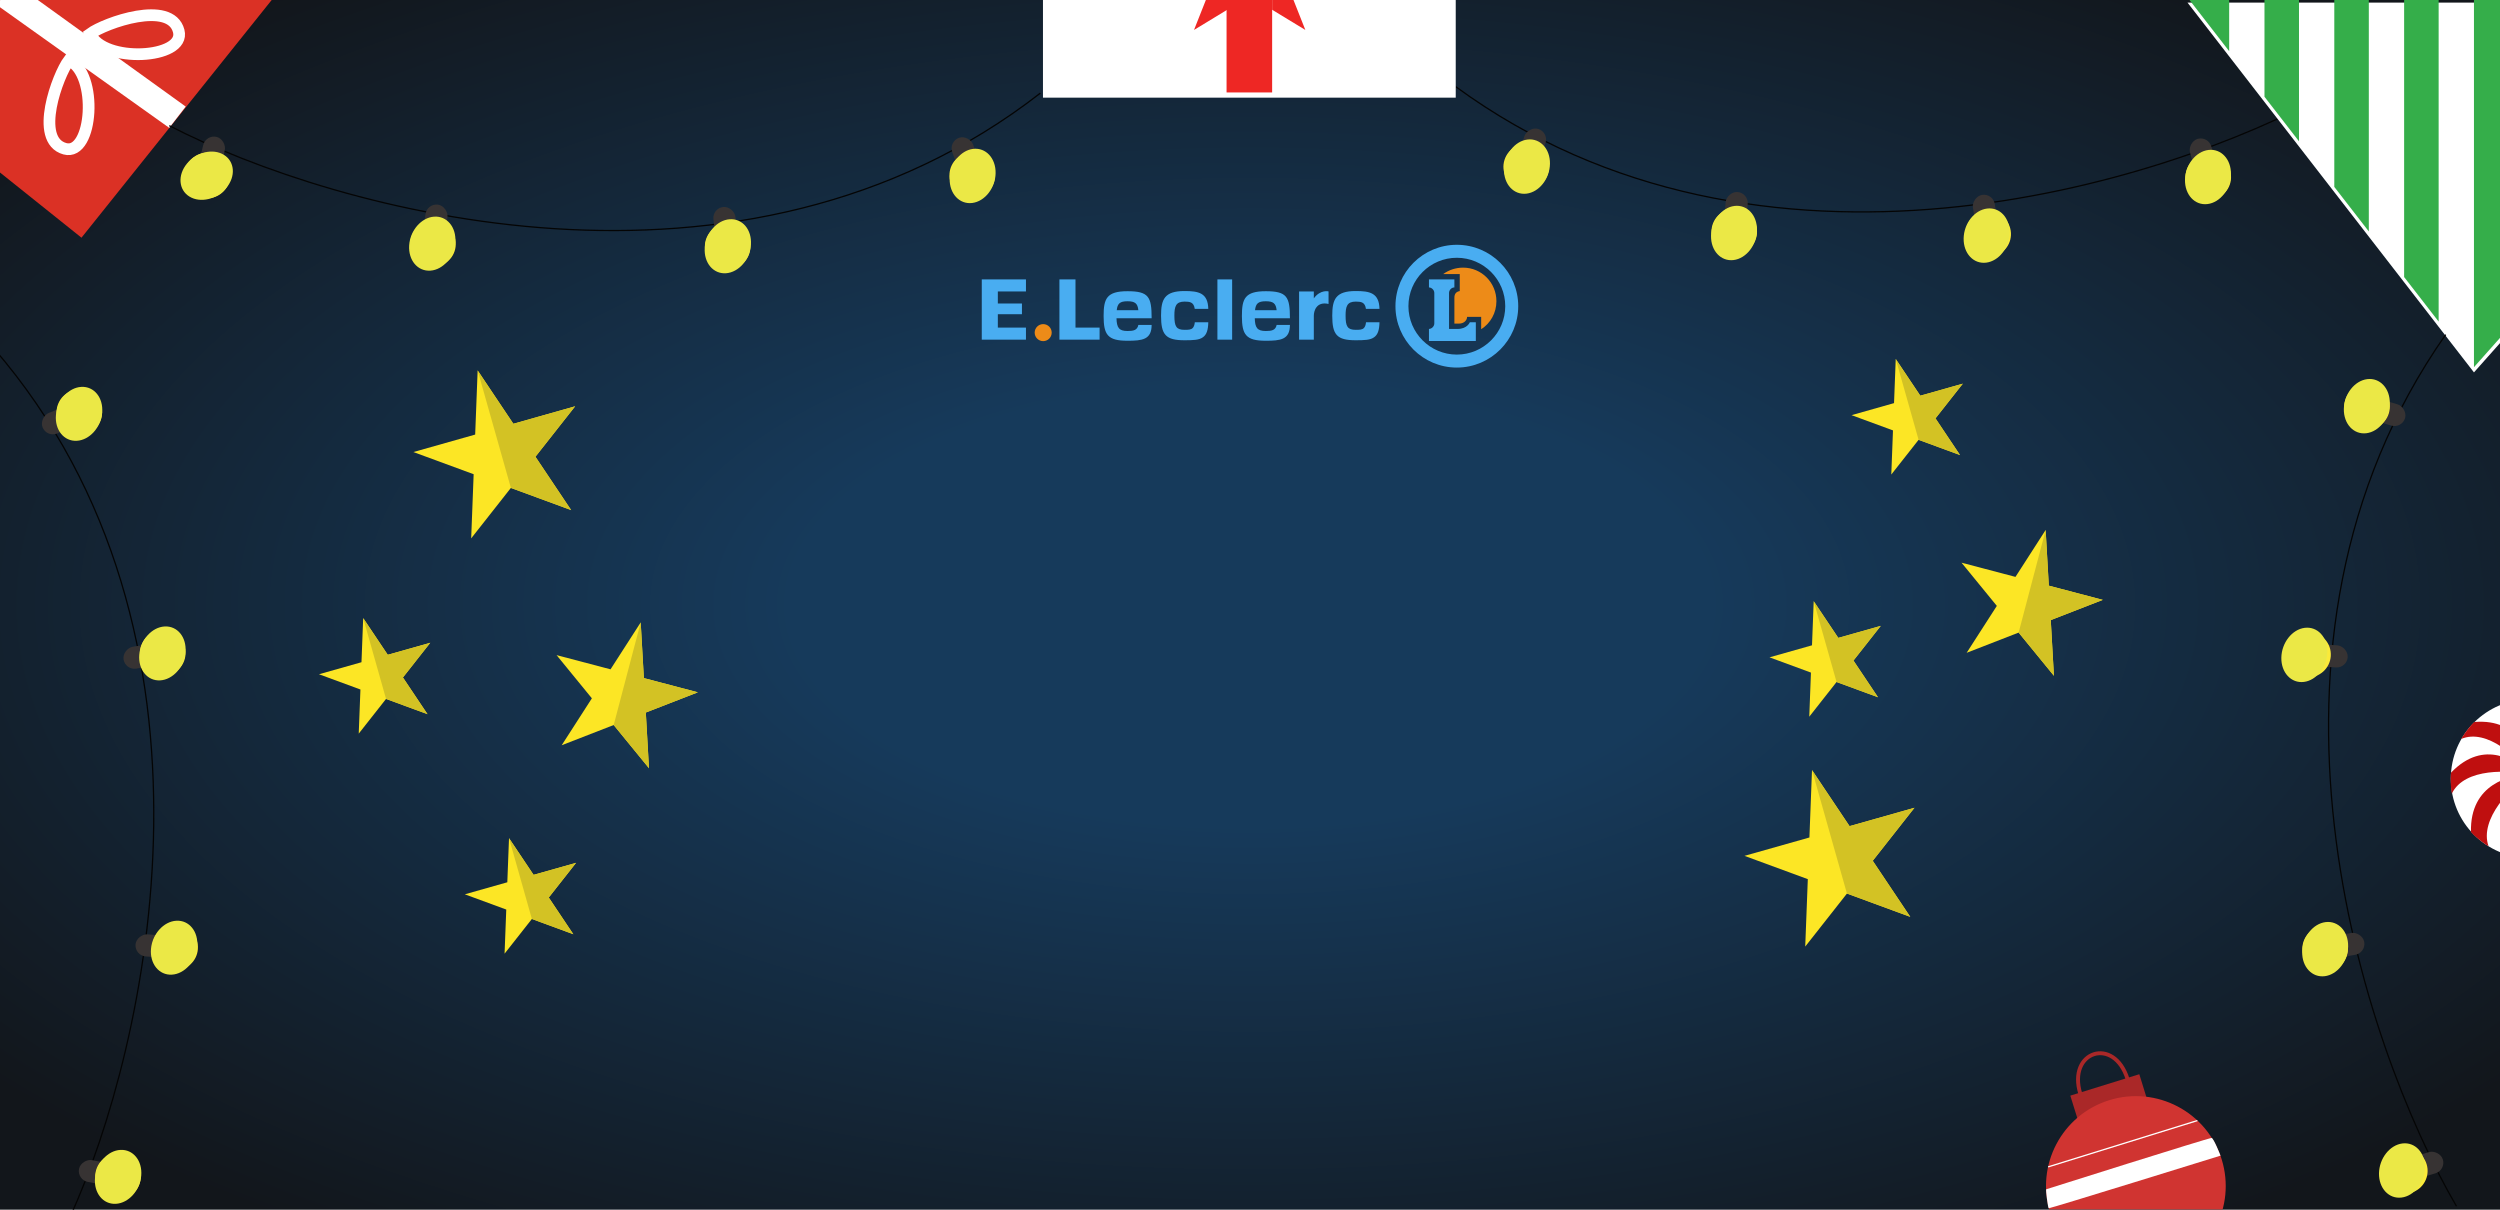 <svg width="1920" height="929" viewBox="0 0 1920 929" fill="none" xmlns="http://www.w3.org/2000/svg">
<g clip-path="url(#clip0_235_5018)">
<rect width="1920" height="929" fill="url(#paint0_radial_235_5018)"/>
<path d="M1787.45 71.989C1661.93 141.687 1352.32 238.176 1118 66.55" stroke="#040404"/>
<g filter="url(#filter0_d_235_5018)">
<path d="M787.932 219.838V210.583H754V256.855H787.932V247.6H766.339V237.318H784.848V229.092H766.339V219.838H787.932Z" fill="#49ADF1"/>
<path d="M801.165 257.995C804.776 257.995 807.704 255.067 807.704 251.455C807.704 247.844 804.776 244.916 801.165 244.916C797.553 244.916 794.625 247.844 794.625 251.455C794.625 255.067 797.553 257.995 801.165 257.995Z" fill="#ED8B18"/>
<path d="M825.978 247.6V210.583H813.639V256.855H844.486V247.6H825.978Z" fill="#49ADF1"/>
<path d="M946.283 210.583H934.973V256.855H946.283V210.583Z" fill="#49ADF1"/>
<path d="M1118.85 278.295C1092.86 278.295 1071.71 257.146 1071.71 231.147C1071.71 205.15 1092.85 184 1118.85 184C1144.85 184 1166 205.15 1166 231.147C1166 257.146 1144.85 278.295 1118.85 278.295ZM1118.85 193.969C1098.35 193.969 1081.67 210.647 1081.67 231.148C1081.67 251.65 1098.35 268.328 1118.85 268.328C1139.35 268.328 1156.03 251.649 1156.03 231.148C1156.03 210.648 1139.35 193.969 1118.85 193.969Z" fill="#49ADF1"/>
<path d="M1009.01 225.125V219.838H997.697V256.855H1009.01V240.442V238.466C1009.01 234.766 1011.06 227.337 1020.32 229.427V219.789C1020.32 219.789 1014.15 218.155 1009.01 225.125Z" fill="#49ADF1"/>
<path d="M1128.83 243.487C1128.83 243.487 1126.94 248.629 1119.37 248.629H1112.86V220.951C1112.86 218.789 1114.76 216.753 1116.92 216.753H1116.97V210.583H1097.44V216.753H1097.38C1099.55 216.753 1101.55 218.789 1101.55 220.951V244.442C1101.55 246.605 1099.55 248.628 1097.38 248.628H1097.44V257.882H1119.54H1133.43V243.486L1128.83 243.487Z" fill="#49ADF1"/>
<path d="M1123.67 201.542C1117.94 201.542 1112.65 203.386 1108.38 206.47H1121.09V219.55C1118 220.028 1116.97 222.111 1116.97 224.609V244.516H1120.57C1123.9 244.516 1126.57 242.459 1126.75 239.374H1137.54V248.838C1144.74 244.243 1149.25 236.283 1149.25 227.302C1149.25 213.108 1137.86 201.542 1123.67 201.542Z" fill="#ED8B18"/>
<path d="M865.925 250.213C859.305 250.213 857.65 247.6 857.468 240.403H884.459C884.454 223.951 882.258 219.654 865.907 219.654C849.843 219.654 847.576 225.401 847.576 238.714C847.576 253.088 850.674 257.699 865.904 257.699C877.263 257.699 884.45 256.856 884.458 245.545H874.26C873.453 249.657 870.41 250.213 865.925 250.213ZM865.911 227.369C871.785 227.369 873.697 229.092 874.261 234.233H857.655C858.207 229.092 860.1 227.369 865.911 227.369Z" fill="#49ADF1"/>
<path d="M972.126 250.213C965.506 250.213 963.851 247.6 963.669 240.403H990.66C990.656 223.951 988.458 219.654 972.109 219.654C956.045 219.654 953.777 225.401 953.777 238.714C953.777 253.088 956.875 257.699 972.105 257.699C983.464 257.699 990.651 256.856 990.66 245.545H980.464C979.653 249.657 976.611 250.213 972.126 250.213ZM972.112 227.369C977.984 227.369 979.896 229.092 980.463 234.233H963.855C964.407 229.092 966.302 227.369 972.112 227.369Z" fill="#49ADF1"/>
<path d="M1049.11 243.487C1048.89 245.544 1048.36 247.12 1047.4 247.994C1046.15 249.206 1044.17 249.313 1041.26 249.313C1034.91 249.313 1033.41 246.803 1033.41 238.444C1033.41 231.256 1034.53 227.626 1041.26 227.626C1045.36 227.626 1048.33 228.065 1049.04 233.206H1059.44C1059.18 220.867 1051.86 219.514 1041.2 219.514C1025.76 219.514 1023.17 225.897 1023.17 238.446C1023.17 253.04 1026.62 257.325 1041.2 257.325C1047.88 257.325 1052.41 257.152 1055.28 255.037C1058.08 253.098 1059.32 249.658 1059.44 243.489L1049.11 243.487Z" fill="#49ADF1"/>
<path d="M917.625 243.487C917.412 245.544 916.876 247.12 915.917 247.994C914.666 249.206 912.694 249.313 909.783 249.313C903.429 249.313 901.927 246.803 901.927 238.444C901.927 231.256 903.054 227.626 909.783 227.626C913.884 227.626 916.852 228.065 917.566 233.206H927.96C927.705 220.867 920.381 219.514 909.722 219.514C894.275 219.514 891.688 225.897 891.688 238.446C891.688 253.04 895.136 257.325 909.722 257.325C916.405 257.325 920.931 257.152 923.805 255.037C926.6 253.098 927.84 249.658 927.96 243.489L917.625 243.487Z" fill="#49ADF1"/>
</g>
<g filter="url(#filter1_d_235_5018)">
<rect x="136.75" y="-260.295" width="216.277" height="389" transform="rotate(38.667 136.75 -260.295)" fill="#DB3125"/>
<path d="M-5 -2L129.957 94.183L142.608 77.836L19.415 -10.939L-5 -2Z" fill="white"/>
<path d="M52.942 42.241C44.379 53.685 25.75 103.579 49.82 110.236C71.372 116.196 75.628 52.32 52.942 42.241Z" stroke="white" stroke-width="9"/>
<path d="M69.221 21.968C80.788 13.572 130.948 -4.33 137.254 19.834C142.901 41.47 78.969 44.798 69.221 21.968Z" stroke="white" stroke-width="9"/>
</g>
<g filter="url(#filter2_d_235_5018)">
<rect x="801" y="-35" width="317" height="106" fill="white"/>
</g>
<rect x="942" y="-2" width="35" height="73" fill="#EE2724"/>
<path d="M917 23L942.5 7.5V-1H926.5L917 23Z" fill="#EE2724"/>
<path d="M1002.5 23L977 7.5V-1H993L1002.5 23Z" fill="#EE2724"/>
<g filter="url(#filter3_d_235_5018)">
<path d="M1900 282L1680 -2H1920V259.5L1900 282Z" fill="white"/>
</g>
<path fill-rule="evenodd" clip-rule="evenodd" d="M1872.88 -2L1846.37 -2V212.769L1872.88 246.996V-2ZM1900 281.999L1900 282L1920 259.5V-2H1900V281.999ZM1792.74 -2H1819.25V177.765L1792.74 143.543V-2ZM1765.63 -2H1739.12V74.312L1765.63 108.54V-2ZM1680 -2H1712V39.309L1680 -2Z" fill="#35AE4A"/>
<g filter="url(#filter4_d_235_5018)">
<path d="M366.829 280.476L394.257 321.453L441.704 308.029L411.209 346.778L438.638 387.755L392.362 370.726L361.867 409.475L363.762 360.202L317.487 343.173L364.934 329.749L366.829 280.476Z" fill="#FCE625"/>
<path d="M394.257 321.453L366.828 280.476L392.362 370.726L438.638 387.754L411.209 346.778L441.704 308.029L394.257 321.453Z" fill="#D3C224"/>
</g>
<g filter="url(#filter5_d_235_5018)">
<path d="M1391.62 587.415L1420.45 630.474L1470.3 616.368L1438.26 657.086L1467.08 700.145L1418.46 682.251L1386.41 722.969L1388.4 671.192L1339.77 653.298L1389.63 639.192L1391.62 587.415Z" fill="#FCE625"/>
<path d="M1420.45 630.474L1391.62 587.415L1418.45 682.251L1467.08 700.145L1438.26 657.086L1470.3 616.368L1420.45 630.474Z" fill="#D3C224"/>
</g>
<g filter="url(#filter6_d_235_5018)">
<path d="M492.063 474.004L494.492 516.783L535.928 527.692L495.993 543.222L498.422 586.001L471.312 552.819L431.377 568.349L454.557 532.312L427.447 499.131L468.883 510.04L492.063 474.004Z" fill="#FCE625"/>
<path d="M494.492 516.783L492.062 474.003L471.312 552.819L498.422 586.001L495.993 543.221L535.927 527.692L494.492 516.783Z" fill="#D3C224"/>
</g>
<g filter="url(#filter7_d_235_5018)">
<path d="M1571.06 403.015L1573.49 445.794L1614.93 456.704L1574.99 472.233L1577.42 515.012L1550.31 481.831L1510.38 497.361L1533.56 461.324L1506.45 428.143L1547.88 439.052L1571.06 403.015Z" fill="#FCE625"/>
<path d="M1573.49 445.794L1571.06 403.015L1550.31 481.831L1577.42 515.012L1574.99 472.233L1614.93 456.704L1573.49 445.794Z" fill="#D3C224"/>
</g>
<g filter="url(#filter8_d_235_5018)">
<path d="M278.921 470.696L297.787 498.883L330.425 489.65L309.448 516.303L328.314 544.49L296.483 532.776L275.506 559.429L276.81 525.536L244.98 513.822L277.617 504.589L278.921 470.696Z" fill="#FCE625"/>
<path d="M297.788 498.883L278.922 470.696L296.484 532.776L328.315 544.49L309.448 516.303L330.425 489.65L297.788 498.883Z" fill="#D3C224"/>
</g>
<g filter="url(#filter9_d_235_5018)">
<path d="M390.921 639.696L409.787 667.883L442.425 658.65L421.448 685.303L440.314 713.49L408.483 701.776L387.506 728.429L388.81 694.536L356.98 682.822L389.617 673.589L390.921 639.696Z" fill="#FCE625"/>
<path d="M409.788 667.883L390.922 639.696L408.484 701.776L440.315 713.49L421.448 685.303L442.425 658.65L409.788 667.883Z" fill="#D3C224"/>
</g>
<g filter="url(#filter10_d_235_5018)">
<path d="M1455.92 271.708L1474.79 299.895L1507.42 290.662L1486.45 317.315L1505.31 345.501L1473.48 333.787L1452.51 360.441L1453.81 326.548L1421.98 314.834L1454.62 305.601L1455.92 271.708Z" fill="#FCE625"/>
<path d="M1474.79 299.895L1455.92 271.708L1473.48 333.787L1505.31 345.501L1486.45 317.315L1507.43 290.662L1474.79 299.895Z" fill="#D3C224"/>
</g>
<g filter="url(#filter11_d_235_5018)">
<path d="M1392.92 457.708L1411.79 485.895L1444.42 476.662L1423.45 503.315L1442.31 531.501L1410.48 519.787L1389.51 546.441L1390.81 512.548L1358.98 500.834L1391.62 491.601L1392.92 457.708Z" fill="#FCE625"/>
<path d="M1411.79 485.895L1392.92 457.708L1410.48 519.787L1442.31 531.501L1423.45 503.315L1444.43 476.662L1411.79 485.895Z" fill="#D3C224"/>
</g>
<g filter="url(#filter12_d_235_5018)">
<circle cx="1943.22" cy="594" r="61" fill="white"/>
<path d="M1900.22 550.5C1935.84 547.555 1942.69 576.764 1943.22 591C1934.22 578.333 1910.22 555.1 1890.22 563.5C1891.38 561.146 1896.62 553.875 1900.22 550.5Z" fill="#BF0F0F"/>
<path d="M1882.34 589.44C1907.98 562.721 1933.14 580.432 1943.22 591C1927.63 587.457 1892.81 585.319 1883 605.5C1882.31 602.892 1881.84 594.503 1882.34 589.44Z" fill="#BF0F0F"/>
<path d="M1897.72 635C1896.7 597.984 1928.12 590.753 1942.72 591C1929.25 599.61 1903.74 624.842 1911.22 646C1908.87 644.662 1900.97 638.912 1897.72 635Z" fill="#BF0F0F"/>
</g>
<g filter="url(#filter13_d_235_5018)">
<rect x="1590" y="837.44" width="55.473" height="37" transform="rotate(-17.239 1590 837.44)" fill="#AA2828"/>
<circle cx="1640.35" cy="906.851" r="69" transform="rotate(-17.239 1640.35 906.851)" fill="#D03431"/>
<path d="M1572.97 892.16L1687.58 856.597" stroke="white"/>
<path d="M1571.5 909.367C1571.98 909.219 1696.87 869.68 1698.53 869.952C1700.18 870.224 1705.36 883.537 1705.36 883.537C1705.36 883.537 1574.04 924.286 1573.41 923.957C1572.78 923.627 1571.02 909.515 1571.5 909.367Z" fill="white"/>
<path d="M1597.71 836.093C1587.54 803.333 1623.62 791.375 1634 824.832" stroke="#AA2828" stroke-width="3"/>
</g>
<path d="M130 96.5C257.5 162.5 569.8 249.9 799 71.5" stroke="#040404"/>
<path d="M53.879 934.492C113.387 803.836 184.981 487.538 -4.713 267.594" stroke="#040404"/>
<path d="M1886.57 926.416C1814.32 802.354 1711.5 494.785 1878.28 257" stroke="#040404"/>
<rect x="158.098" y="103.129" width="17" height="42" rx="8.5" transform="rotate(13.682 158.098 103.129)" fill="#373333"/>
<circle cx="159.143" cy="134.774" r="17.5" transform="rotate(13.682 159.143 134.774)" fill="#FAEA3A"/>
<rect x="59.088" y="906.097" width="17" height="42" rx="8.5" transform="rotate(-79.199 59.088 906.097)" fill="#373333"/>
<circle cx="90.639" cy="903.463" r="17.5" transform="rotate(-79.199 90.639 903.463)" fill="#FAEA3A"/>
<rect width="17" height="42" rx="8.5" transform="matrix(-0.285 -0.959 -0.959 0.285 1878.55 898.682)" fill="#373333"/>
<circle r="17.5" transform="matrix(-0.285 -0.959 -0.959 0.285 1846.9 899.212)" fill="#FAEA3A"/>
<rect width="17" height="42" rx="8.5" transform="matrix(-0.964 0.265 0.265 0.964 1696.07 104.383)" fill="#373333"/>
<circle r="17.5" transform="matrix(-0.964 0.265 0.265 0.964 1695.95 136.046)" fill="#FAEA3A"/>
<rect x="327.822" y="156.105" width="17" height="42" rx="8.5" transform="rotate(7.05 327.822 156.105)" fill="#373333"/>
<circle cx="332.515" cy="187.417" r="17.5" transform="rotate(7.05 332.515 187.417)" fill="#FAEA3A"/>
<rect x="103.467" y="733.924" width="17" height="42" rx="8.5" transform="rotate(-85.831 103.467 733.924)" fill="#373333"/>
<circle cx="134.503" cy="727.664" r="17.5" transform="rotate(-85.831 134.503 727.664)" fill="#FAEA3A"/>
<rect width="17" height="42" rx="8.5" transform="matrix(-0.172 -0.985 -0.985 0.172 1817.21 731.801)" fill="#373333"/>
<circle r="17.5" transform="matrix(-0.172 -0.985 -0.985 0.172 1785.7 728.671)" fill="#FAEA3A"/>
<rect width="17" height="42" rx="8.5" transform="matrix(-0.988 0.152 0.152 0.988 1530.7 148.365)" fill="#373333"/>
<circle r="17.5" transform="matrix(-0.988 0.152 0.152 0.988 1526.93 179.802)" fill="#FAEA3A"/>
<rect x="546.941" y="159.946" width="17" height="42" rx="8.5" transform="rotate(-6.507 546.941 159.946)" fill="#373333"/>
<circle cx="558.843" cy="189.287" r="17.5" transform="rotate(-6.507 558.843 189.287)" fill="#FAEA3A"/>
<rect x="96.289" y="514.889" width="17" height="42" rx="8.5" transform="rotate(-99.388 96.289 514.889)" fill="#373333"/>
<circle cx="124.995" cy="501.528" r="17.5" transform="rotate(-99.388 124.995 501.528)" fill="#FAEA3A"/>
<rect width="17" height="42" rx="8.5" transform="matrix(0.064 -0.998 -0.998 -0.064 1802.48 513.144)" fill="#373333"/>
<circle r="17.5" transform="matrix(0.064 -0.998 -0.998 -0.064 1772.58 502.715)" fill="#FAEA3A"/>
<rect width="17" height="42" rx="8.5" transform="matrix(-0.996 -0.084 -0.084 0.996 1342.95 148.19)" fill="#373333"/>
<circle r="17.5" transform="matrix(-0.996 -0.084 -0.084 0.996 1331.91 177.866)" fill="#FAEA3A"/>
<rect x="728.484" y="108.682" width="17" height="42" rx="8.5" transform="rotate(-19.507 728.484 108.682)" fill="#373333"/>
<circle cx="746.681" cy="134.593" r="17.5" transform="rotate(-19.507 746.681 134.593)" fill="#FAEA3A"/>
<rect x="35.967" y="336.153" width="17" height="42" rx="8.5" transform="rotate(-112.388 35.967 336.153)" fill="#373333"/>
<circle cx="60.93" cy="316.677" r="17.5" transform="rotate(-112.388 60.93 316.677)" fill="#FAEA3A"/>
<rect width="17" height="42" rx="8.5" transform="matrix(0.287 -0.958 -0.958 -0.287 1844.65 329.278)" fill="#373333"/>
<circle r="17.5" transform="matrix(0.287 -0.958 -0.958 -0.287 1817.87 312.392)" fill="#FAEA3A"/>
<rect width="17" height="42" rx="8.5" transform="matrix(-0.952 -0.306 -0.306 0.952 1189.57 101.656)" fill="#373333"/>
<circle r="17.5" transform="matrix(-0.952 -0.306 -0.306 0.952 1172.14 128.088)" fill="#FAEA3A"/>
<g filter="url(#filter14_f_235_5018)">
<path d="M88.971 924.535C98.777 923.998 107.507 914.293 108.471 902.858C109.435 891.423 102.267 882.589 92.46 883.125C82.654 883.662 73.924 893.367 72.96 904.802C71.996 916.237 79.165 925.072 88.971 924.535Z" fill="#EBE846"/>
</g>
<g filter="url(#filter15_f_235_5018)">
<path d="M131.971 748.535C141.777 747.998 150.507 738.293 151.471 726.858C152.435 715.423 145.267 706.589 135.461 707.125C125.654 707.662 116.924 717.367 115.96 728.802C114.996 740.237 122.165 749.072 131.971 748.535Z" fill="#EBE846"/>
</g>
<g filter="url(#filter16_f_235_5018)">
<path d="M58.971 338.535C68.777 337.998 77.507 328.293 78.471 316.858C79.435 305.423 72.267 296.589 62.461 297.125C52.654 297.662 43.924 307.367 42.96 318.802C41.996 330.237 49.165 339.072 58.971 338.535Z" fill="#EBE846"/>
</g>
<g filter="url(#filter17_f_235_5018)">
<path d="M122.971 522.535C132.777 521.998 141.507 512.293 142.471 500.858C143.435 489.423 136.267 480.589 126.461 481.125C116.654 481.662 107.924 491.367 106.96 502.802C105.996 514.237 113.165 523.072 122.971 522.535Z" fill="#EBE846"/>
</g>
<g filter="url(#filter18_f_235_5018)">
<path d="M330.582 207.852C340.378 207.15 348.944 197.3 349.716 185.851C350.488 174.402 343.173 165.688 333.377 166.389C323.582 167.091 315.015 176.941 314.243 188.39C313.471 199.839 320.786 208.553 330.582 207.852Z" fill="#EBE846"/>
</g>
<g filter="url(#filter19_f_235_5018)">
<path d="M557.582 209.852C567.378 209.15 575.944 199.3 576.716 187.851C577.488 176.402 570.173 167.688 560.377 168.389C550.582 169.091 542.015 178.941 541.243 190.39C540.471 201.839 547.786 210.553 557.582 209.852Z" fill="#EBE846"/>
</g>
<g filter="url(#filter20_f_235_5018)">
<path d="M746.63 155.896C756.378 154.701 764.436 144.431 764.629 132.957C764.821 121.483 757.075 113.15 747.328 114.345C737.58 115.54 729.522 125.81 729.329 137.284C729.136 148.758 736.882 157.091 746.63 155.896Z" fill="#EBE846"/>
</g>
<g filter="url(#filter21_f_235_5018)">
<path d="M1172.38 148.721C1182.12 147.526 1190.18 137.256 1190.37 125.782C1190.57 114.308 1182.82 105.976 1173.07 107.17C1163.33 108.365 1155.27 118.635 1155.07 130.109C1154.88 141.583 1162.63 149.916 1172.38 148.721Z" fill="#EBE846"/>
</g>
<g filter="url(#filter22_f_235_5018)">
<path d="M1331.38 199.721C1341.12 198.526 1349.18 188.256 1349.37 176.782C1349.57 165.308 1341.82 156.976 1332.07 158.17C1322.33 159.365 1314.27 169.635 1314.07 181.109C1313.88 192.583 1321.63 200.916 1331.38 199.721Z" fill="#EBE846"/>
</g>
<g filter="url(#filter23_f_235_5018)">
<path d="M1525.38 201.721C1535.12 200.526 1543.18 190.256 1543.37 178.782C1543.57 167.308 1535.82 158.976 1526.07 160.17C1516.33 161.365 1508.27 171.635 1508.07 183.109C1507.88 194.583 1515.63 202.916 1525.38 201.721Z" fill="#EBE846"/>
</g>
<g filter="url(#filter24_f_235_5018)">
<path d="M1695.38 156.721C1705.12 155.526 1713.18 145.256 1713.37 133.782C1713.57 122.308 1705.82 113.976 1696.07 115.17C1686.33 116.365 1678.27 126.635 1678.07 138.109C1677.88 149.583 1685.63 157.916 1695.38 156.721Z" fill="#EBE846"/>
</g>
<g filter="url(#filter25_f_235_5018)">
<path d="M1817.38 332.721C1827.12 331.526 1835.18 321.256 1835.37 309.782C1835.57 298.308 1827.82 289.976 1818.07 291.17C1808.33 292.365 1800.27 302.635 1800.07 314.109C1799.88 325.583 1807.63 333.916 1817.38 332.721Z" fill="#EBE846"/>
</g>
<g filter="url(#filter26_f_235_5018)">
<path d="M1769.38 523.721C1779.12 522.526 1787.18 512.256 1787.37 500.782C1787.57 489.308 1779.82 480.976 1770.07 482.17C1760.33 483.365 1752.27 493.635 1752.07 505.109C1751.88 516.583 1759.63 524.916 1769.38 523.721Z" fill="#EBE846"/>
</g>
<g filter="url(#filter27_f_235_5018)">
<path d="M1785.38 749.721C1795.12 748.526 1803.18 738.256 1803.37 726.782C1803.57 715.308 1795.82 706.976 1786.07 708.17C1776.33 709.365 1768.27 719.635 1768.07 731.109C1767.88 742.583 1775.63 750.916 1785.38 749.721Z" fill="#EBE846"/>
</g>
<g filter="url(#filter28_f_235_5018)">
<path d="M1844.38 919.721C1854.12 918.526 1862.18 908.256 1862.37 896.782C1862.57 885.308 1854.82 876.976 1845.07 878.17C1835.33 879.365 1827.27 889.635 1827.07 901.109C1826.88 912.583 1834.63 920.916 1844.38 919.721Z" fill="#EBE846"/>
</g>
<g filter="url(#filter29_f_235_5018)">
<path d="M145.515 150.983C153.885 156.118 166.586 153.102 173.883 144.245C181.179 135.388 180.308 124.045 171.938 118.909C163.567 113.773 150.866 116.789 143.57 125.646C136.273 134.503 137.144 145.847 145.515 150.983Z" fill="#EBE846"/>
</g>
</g>
<defs>
<filter id="filter0_d_235_5018" x="750" y="184" width="420" height="102.295" filterUnits="userSpaceOnUse" color-interpolation-filters="sRGB">
<feFlood flood-opacity="0" result="BackgroundImageFix"/>
<feColorMatrix in="SourceAlpha" type="matrix" values="0 0 0 0 0 0 0 0 0 0 0 0 0 0 0 0 0 0 127 0" result="hardAlpha"/>
<feOffset dy="4"/>
<feGaussianBlur stdDeviation="2"/>
<feComposite in2="hardAlpha" operator="out"/>
<feColorMatrix type="matrix" values="0 0 0 0 0 0 0 0 0 0 0 0 0 0 0 0 0 0 0.25 0"/>
<feBlend mode="normal" in2="BackgroundImageFix" result="effect1_dropShadow_235_5018"/>
<feBlend mode="normal" in="SourceGraphic" in2="effect1_dropShadow_235_5018" result="shape"/>
</filter>
<filter id="filter1_d_235_5018" x="-110.293" y="-260.295" width="419.91" height="446.856" filterUnits="userSpaceOnUse" color-interpolation-filters="sRGB">
<feFlood flood-opacity="0" result="BackgroundImageFix"/>
<feColorMatrix in="SourceAlpha" type="matrix" values="0 0 0 0 0 0 0 0 0 0 0 0 0 0 0 0 0 0 127 0" result="hardAlpha"/>
<feOffset dy="4"/>
<feGaussianBlur stdDeviation="2"/>
<feComposite in2="hardAlpha" operator="out"/>
<feColorMatrix type="matrix" values="0 0 0 0 0 0 0 0 0 0 0 0 0 0 0 0 0 0 0.25 0"/>
<feBlend mode="normal" in2="BackgroundImageFix" result="effect1_dropShadow_235_5018"/>
<feBlend mode="normal" in="SourceGraphic" in2="effect1_dropShadow_235_5018" result="shape"/>
</filter>
<filter id="filter2_d_235_5018" x="797" y="-35" width="325" height="114" filterUnits="userSpaceOnUse" color-interpolation-filters="sRGB">
<feFlood flood-opacity="0" result="BackgroundImageFix"/>
<feColorMatrix in="SourceAlpha" type="matrix" values="0 0 0 0 0 0 0 0 0 0 0 0 0 0 0 0 0 0 127 0" result="hardAlpha"/>
<feOffset dy="4"/>
<feGaussianBlur stdDeviation="2"/>
<feComposite in2="hardAlpha" operator="out"/>
<feColorMatrix type="matrix" values="0 0 0 0 0 0 0 0 0 0 0 0 0 0 0 0 0 0 0.25 0"/>
<feBlend mode="normal" in2="BackgroundImageFix" result="effect1_dropShadow_235_5018"/>
<feBlend mode="normal" in="SourceGraphic" in2="effect1_dropShadow_235_5018" result="shape"/>
</filter>
<filter id="filter3_d_235_5018" x="1676" y="-2" width="248" height="292" filterUnits="userSpaceOnUse" color-interpolation-filters="sRGB">
<feFlood flood-opacity="0" result="BackgroundImageFix"/>
<feColorMatrix in="SourceAlpha" type="matrix" values="0 0 0 0 0 0 0 0 0 0 0 0 0 0 0 0 0 0 127 0" result="hardAlpha"/>
<feOffset dy="4"/>
<feGaussianBlur stdDeviation="2"/>
<feComposite in2="hardAlpha" operator="out"/>
<feColorMatrix type="matrix" values="0 0 0 0 0 0 0 0 0 0 0 0 0 0 0 0 0 0 0.25 0"/>
<feBlend mode="normal" in2="BackgroundImageFix" result="effect1_dropShadow_235_5018"/>
<feBlend mode="normal" in="SourceGraphic" in2="effect1_dropShadow_235_5018" result="shape"/>
</filter>
<filter id="filter4_d_235_5018" x="313.486" y="280.476" width="132.219" height="136.998" filterUnits="userSpaceOnUse" color-interpolation-filters="sRGB">
<feFlood flood-opacity="0" result="BackgroundImageFix"/>
<feColorMatrix in="SourceAlpha" type="matrix" values="0 0 0 0 0 0 0 0 0 0 0 0 0 0 0 0 0 0 127 0" result="hardAlpha"/>
<feOffset dy="4"/>
<feGaussianBlur stdDeviation="2"/>
<feComposite in2="hardAlpha" operator="out"/>
<feColorMatrix type="matrix" values="0 0 0 0 0 0 0 0 0 0 0 0 0 0 0 0 0 0 0.25 0"/>
<feBlend mode="normal" in2="BackgroundImageFix" result="effect1_dropShadow_235_5018"/>
<feBlend mode="normal" in="SourceGraphic" in2="effect1_dropShadow_235_5018" result="shape"/>
</filter>
<filter id="filter5_d_235_5018" x="1335.77" y="587.415" width="138.531" height="143.554" filterUnits="userSpaceOnUse" color-interpolation-filters="sRGB">
<feFlood flood-opacity="0" result="BackgroundImageFix"/>
<feColorMatrix in="SourceAlpha" type="matrix" values="0 0 0 0 0 0 0 0 0 0 0 0 0 0 0 0 0 0 127 0" result="hardAlpha"/>
<feOffset dy="4"/>
<feGaussianBlur stdDeviation="2"/>
<feComposite in2="hardAlpha" operator="out"/>
<feColorMatrix type="matrix" values="0 0 0 0 0 0 0 0 0 0 0 0 0 0 0 0 0 0 0.25 0"/>
<feBlend mode="normal" in2="BackgroundImageFix" result="effect1_dropShadow_235_5018"/>
<feBlend mode="normal" in="SourceGraphic" in2="effect1_dropShadow_235_5018" result="shape"/>
</filter>
<filter id="filter6_d_235_5018" x="423.447" y="474.003" width="116.48" height="119.997" filterUnits="userSpaceOnUse" color-interpolation-filters="sRGB">
<feFlood flood-opacity="0" result="BackgroundImageFix"/>
<feColorMatrix in="SourceAlpha" type="matrix" values="0 0 0 0 0 0 0 0 0 0 0 0 0 0 0 0 0 0 127 0" result="hardAlpha"/>
<feOffset dy="4"/>
<feGaussianBlur stdDeviation="2"/>
<feComposite in2="hardAlpha" operator="out"/>
<feColorMatrix type="matrix" values="0 0 0 0 0 0 0 0 0 0 0 0 0 0 0 0 0 0 0.25 0"/>
<feBlend mode="normal" in2="BackgroundImageFix" result="effect1_dropShadow_235_5018"/>
<feBlend mode="normal" in="SourceGraphic" in2="effect1_dropShadow_235_5018" result="shape"/>
</filter>
<filter id="filter7_d_235_5018" x="1502.45" y="403.015" width="116.48" height="119.997" filterUnits="userSpaceOnUse" color-interpolation-filters="sRGB">
<feFlood flood-opacity="0" result="BackgroundImageFix"/>
<feColorMatrix in="SourceAlpha" type="matrix" values="0 0 0 0 0 0 0 0 0 0 0 0 0 0 0 0 0 0 127 0" result="hardAlpha"/>
<feOffset dy="4"/>
<feGaussianBlur stdDeviation="2"/>
<feComposite in2="hardAlpha" operator="out"/>
<feColorMatrix type="matrix" values="0 0 0 0 0 0 0 0 0 0 0 0 0 0 0 0 0 0 0.25 0"/>
<feBlend mode="normal" in2="BackgroundImageFix" result="effect1_dropShadow_235_5018"/>
<feBlend mode="normal" in="SourceGraphic" in2="effect1_dropShadow_235_5018" result="shape"/>
</filter>
<filter id="filter8_d_235_5018" x="240.98" y="470.696" width="93.445" height="96.733" filterUnits="userSpaceOnUse" color-interpolation-filters="sRGB">
<feFlood flood-opacity="0" result="BackgroundImageFix"/>
<feColorMatrix in="SourceAlpha" type="matrix" values="0 0 0 0 0 0 0 0 0 0 0 0 0 0 0 0 0 0 127 0" result="hardAlpha"/>
<feOffset dy="4"/>
<feGaussianBlur stdDeviation="2"/>
<feComposite in2="hardAlpha" operator="out"/>
<feColorMatrix type="matrix" values="0 0 0 0 0 0 0 0 0 0 0 0 0 0 0 0 0 0 0.25 0"/>
<feBlend mode="normal" in2="BackgroundImageFix" result="effect1_dropShadow_235_5018"/>
<feBlend mode="normal" in="SourceGraphic" in2="effect1_dropShadow_235_5018" result="shape"/>
</filter>
<filter id="filter9_d_235_5018" x="352.98" y="639.696" width="93.445" height="96.733" filterUnits="userSpaceOnUse" color-interpolation-filters="sRGB">
<feFlood flood-opacity="0" result="BackgroundImageFix"/>
<feColorMatrix in="SourceAlpha" type="matrix" values="0 0 0 0 0 0 0 0 0 0 0 0 0 0 0 0 0 0 127 0" result="hardAlpha"/>
<feOffset dy="4"/>
<feGaussianBlur stdDeviation="2"/>
<feComposite in2="hardAlpha" operator="out"/>
<feColorMatrix type="matrix" values="0 0 0 0 0 0 0 0 0 0 0 0 0 0 0 0 0 0 0.25 0"/>
<feBlend mode="normal" in2="BackgroundImageFix" result="effect1_dropShadow_235_5018"/>
<feBlend mode="normal" in="SourceGraphic" in2="effect1_dropShadow_235_5018" result="shape"/>
</filter>
<filter id="filter10_d_235_5018" x="1417.98" y="271.708" width="93.445" height="96.733" filterUnits="userSpaceOnUse" color-interpolation-filters="sRGB">
<feFlood flood-opacity="0" result="BackgroundImageFix"/>
<feColorMatrix in="SourceAlpha" type="matrix" values="0 0 0 0 0 0 0 0 0 0 0 0 0 0 0 0 0 0 127 0" result="hardAlpha"/>
<feOffset dy="4"/>
<feGaussianBlur stdDeviation="2"/>
<feComposite in2="hardAlpha" operator="out"/>
<feColorMatrix type="matrix" values="0 0 0 0 0 0 0 0 0 0 0 0 0 0 0 0 0 0 0.25 0"/>
<feBlend mode="normal" in2="BackgroundImageFix" result="effect1_dropShadow_235_5018"/>
<feBlend mode="normal" in="SourceGraphic" in2="effect1_dropShadow_235_5018" result="shape"/>
</filter>
<filter id="filter11_d_235_5018" x="1354.98" y="457.708" width="93.445" height="96.733" filterUnits="userSpaceOnUse" color-interpolation-filters="sRGB">
<feFlood flood-opacity="0" result="BackgroundImageFix"/>
<feColorMatrix in="SourceAlpha" type="matrix" values="0 0 0 0 0 0 0 0 0 0 0 0 0 0 0 0 0 0 127 0" result="hardAlpha"/>
<feOffset dy="4"/>
<feGaussianBlur stdDeviation="2"/>
<feComposite in2="hardAlpha" operator="out"/>
<feColorMatrix type="matrix" values="0 0 0 0 0 0 0 0 0 0 0 0 0 0 0 0 0 0 0.25 0"/>
<feBlend mode="normal" in2="BackgroundImageFix" result="effect1_dropShadow_235_5018"/>
<feBlend mode="normal" in="SourceGraphic" in2="effect1_dropShadow_235_5018" result="shape"/>
</filter>
<filter id="filter12_d_235_5018" x="1878.13" y="533" width="130.086" height="130" filterUnits="userSpaceOnUse" color-interpolation-filters="sRGB">
<feFlood flood-opacity="0" result="BackgroundImageFix"/>
<feColorMatrix in="SourceAlpha" type="matrix" values="0 0 0 0 0 0 0 0 0 0 0 0 0 0 0 0 0 0 127 0" result="hardAlpha"/>
<feOffset dy="4"/>
<feGaussianBlur stdDeviation="2"/>
<feComposite in2="hardAlpha" operator="out"/>
<feColorMatrix type="matrix" values="0 0 0 0 0 0 0 0 0 0 0 0 0 0 0 0 0 0 0.25 0"/>
<feBlend mode="normal" in2="BackgroundImageFix" result="effect1_dropShadow_235_5018"/>
<feBlend mode="normal" in="SourceGraphic" in2="effect1_dropShadow_235_5018" result="shape"/>
</filter>
<filter id="filter13_d_235_5018" x="1567.33" y="803.376" width="146.037" height="180.494" filterUnits="userSpaceOnUse" color-interpolation-filters="sRGB">
<feFlood flood-opacity="0" result="BackgroundImageFix"/>
<feColorMatrix in="SourceAlpha" type="matrix" values="0 0 0 0 0 0 0 0 0 0 0 0 0 0 0 0 0 0 127 0" result="hardAlpha"/>
<feOffset dy="4"/>
<feGaussianBlur stdDeviation="2"/>
<feComposite in2="hardAlpha" operator="out"/>
<feColorMatrix type="matrix" values="0 0 0 0 0 0 0 0 0 0 0 0 0 0 0 0 0 0 0.25 0"/>
<feBlend mode="normal" in2="BackgroundImageFix" result="effect1_dropShadow_235_5018"/>
<feBlend mode="normal" in="SourceGraphic" in2="effect1_dropShadow_235_5018" result="shape"/>
</filter>
<filter id="filter14_f_235_5018" x="62.873" y="873.102" width="55.685" height="61.456" filterUnits="userSpaceOnUse" color-interpolation-filters="sRGB">
<feFlood flood-opacity="0" result="BackgroundImageFix"/>
<feBlend mode="normal" in="SourceGraphic" in2="BackgroundImageFix" result="shape"/>
<feGaussianBlur stdDeviation="5" result="effect1_foregroundBlur_235_5018"/>
</filter>
<filter id="filter15_f_235_5018" x="105.873" y="697.102" width="55.685" height="61.456" filterUnits="userSpaceOnUse" color-interpolation-filters="sRGB">
<feFlood flood-opacity="0" result="BackgroundImageFix"/>
<feBlend mode="normal" in="SourceGraphic" in2="BackgroundImageFix" result="shape"/>
<feGaussianBlur stdDeviation="5" result="effect1_foregroundBlur_235_5018"/>
</filter>
<filter id="filter16_f_235_5018" x="32.873" y="287.102" width="55.685" height="61.456" filterUnits="userSpaceOnUse" color-interpolation-filters="sRGB">
<feFlood flood-opacity="0" result="BackgroundImageFix"/>
<feBlend mode="normal" in="SourceGraphic" in2="BackgroundImageFix" result="shape"/>
<feGaussianBlur stdDeviation="5" result="effect1_foregroundBlur_235_5018"/>
</filter>
<filter id="filter17_f_235_5018" x="96.873" y="471.102" width="55.685" height="61.456" filterUnits="userSpaceOnUse" color-interpolation-filters="sRGB">
<feFlood flood-opacity="0" result="BackgroundImageFix"/>
<feBlend mode="normal" in="SourceGraphic" in2="BackgroundImageFix" result="shape"/>
<feGaussianBlur stdDeviation="5" result="effect1_foregroundBlur_235_5018"/>
</filter>
<filter id="filter18_f_235_5018" x="304.188" y="156.35" width="55.584" height="61.541" filterUnits="userSpaceOnUse" color-interpolation-filters="sRGB">
<feFlood flood-opacity="0" result="BackgroundImageFix"/>
<feBlend mode="normal" in="SourceGraphic" in2="BackgroundImageFix" result="shape"/>
<feGaussianBlur stdDeviation="5" result="effect1_foregroundBlur_235_5018"/>
</filter>
<filter id="filter19_f_235_5018" x="531.188" y="158.35" width="55.584" height="61.541" filterUnits="userSpaceOnUse" color-interpolation-filters="sRGB">
<feFlood flood-opacity="0" result="BackgroundImageFix"/>
<feBlend mode="normal" in="SourceGraphic" in2="BackgroundImageFix" result="shape"/>
<feGaussianBlur stdDeviation="5" result="effect1_foregroundBlur_235_5018"/>
</filter>
<filter id="filter20_f_235_5018" x="719.326" y="104.231" width="55.307" height="61.778" filterUnits="userSpaceOnUse" color-interpolation-filters="sRGB">
<feFlood flood-opacity="0" result="BackgroundImageFix"/>
<feBlend mode="normal" in="SourceGraphic" in2="BackgroundImageFix" result="shape"/>
<feGaussianBlur stdDeviation="5" result="effect1_foregroundBlur_235_5018"/>
</filter>
<filter id="filter21_f_235_5018" x="1145.07" y="97.056" width="55.307" height="61.778" filterUnits="userSpaceOnUse" color-interpolation-filters="sRGB">
<feFlood flood-opacity="0" result="BackgroundImageFix"/>
<feBlend mode="normal" in="SourceGraphic" in2="BackgroundImageFix" result="shape"/>
<feGaussianBlur stdDeviation="5" result="effect1_foregroundBlur_235_5018"/>
</filter>
<filter id="filter22_f_235_5018" x="1304.07" y="148.057" width="55.307" height="61.778" filterUnits="userSpaceOnUse" color-interpolation-filters="sRGB">
<feFlood flood-opacity="0" result="BackgroundImageFix"/>
<feBlend mode="normal" in="SourceGraphic" in2="BackgroundImageFix" result="shape"/>
<feGaussianBlur stdDeviation="5" result="effect1_foregroundBlur_235_5018"/>
</filter>
<filter id="filter23_f_235_5018" x="1498.07" y="150.057" width="55.307" height="61.778" filterUnits="userSpaceOnUse" color-interpolation-filters="sRGB">
<feFlood flood-opacity="0" result="BackgroundImageFix"/>
<feBlend mode="normal" in="SourceGraphic" in2="BackgroundImageFix" result="shape"/>
<feGaussianBlur stdDeviation="5" result="effect1_foregroundBlur_235_5018"/>
</filter>
<filter id="filter24_f_235_5018" x="1668.07" y="105.057" width="55.307" height="61.778" filterUnits="userSpaceOnUse" color-interpolation-filters="sRGB">
<feFlood flood-opacity="0" result="BackgroundImageFix"/>
<feBlend mode="normal" in="SourceGraphic" in2="BackgroundImageFix" result="shape"/>
<feGaussianBlur stdDeviation="5" result="effect1_foregroundBlur_235_5018"/>
</filter>
<filter id="filter25_f_235_5018" x="1790.07" y="281.056" width="55.307" height="61.778" filterUnits="userSpaceOnUse" color-interpolation-filters="sRGB">
<feFlood flood-opacity="0" result="BackgroundImageFix"/>
<feBlend mode="normal" in="SourceGraphic" in2="BackgroundImageFix" result="shape"/>
<feGaussianBlur stdDeviation="5" result="effect1_foregroundBlur_235_5018"/>
</filter>
<filter id="filter26_f_235_5018" x="1742.07" y="472.056" width="55.307" height="61.778" filterUnits="userSpaceOnUse" color-interpolation-filters="sRGB">
<feFlood flood-opacity="0" result="BackgroundImageFix"/>
<feBlend mode="normal" in="SourceGraphic" in2="BackgroundImageFix" result="shape"/>
<feGaussianBlur stdDeviation="5" result="effect1_foregroundBlur_235_5018"/>
</filter>
<filter id="filter27_f_235_5018" x="1758.07" y="698.056" width="55.307" height="61.778" filterUnits="userSpaceOnUse" color-interpolation-filters="sRGB">
<feFlood flood-opacity="0" result="BackgroundImageFix"/>
<feBlend mode="normal" in="SourceGraphic" in2="BackgroundImageFix" result="shape"/>
<feGaussianBlur stdDeviation="5" result="effect1_foregroundBlur_235_5018"/>
</filter>
<filter id="filter28_f_235_5018" x="1817.07" y="868.056" width="55.307" height="61.778" filterUnits="userSpaceOnUse" color-interpolation-filters="sRGB">
<feFlood flood-opacity="0" result="BackgroundImageFix"/>
<feBlend mode="normal" in="SourceGraphic" in2="BackgroundImageFix" result="shape"/>
<feGaussianBlur stdDeviation="5" result="effect1_foregroundBlur_235_5018"/>
</filter>
<filter id="filter29_f_235_5018" x="128.619" y="106.404" width="60.213" height="57.082" filterUnits="userSpaceOnUse" color-interpolation-filters="sRGB">
<feFlood flood-opacity="0" result="BackgroundImageFix"/>
<feBlend mode="normal" in="SourceGraphic" in2="BackgroundImageFix" result="shape"/>
<feGaussianBlur stdDeviation="5" result="effect1_foregroundBlur_235_5018"/>
</filter>
<radialGradient id="paint0_radial_235_5018" cx="0" cy="0" r="1" gradientUnits="userSpaceOnUse" gradientTransform="translate(960 464.5) rotate(90) scale(593 1225.58)">
<stop offset="0.286" stop-color="#163A5B"/>
<stop offset="1" stop-color="#12161B"/>
</radialGradient>
<clipPath id="clip0_235_5018">
<rect width="1920" height="929" fill="white"/>
</clipPath>
</defs>
</svg>
